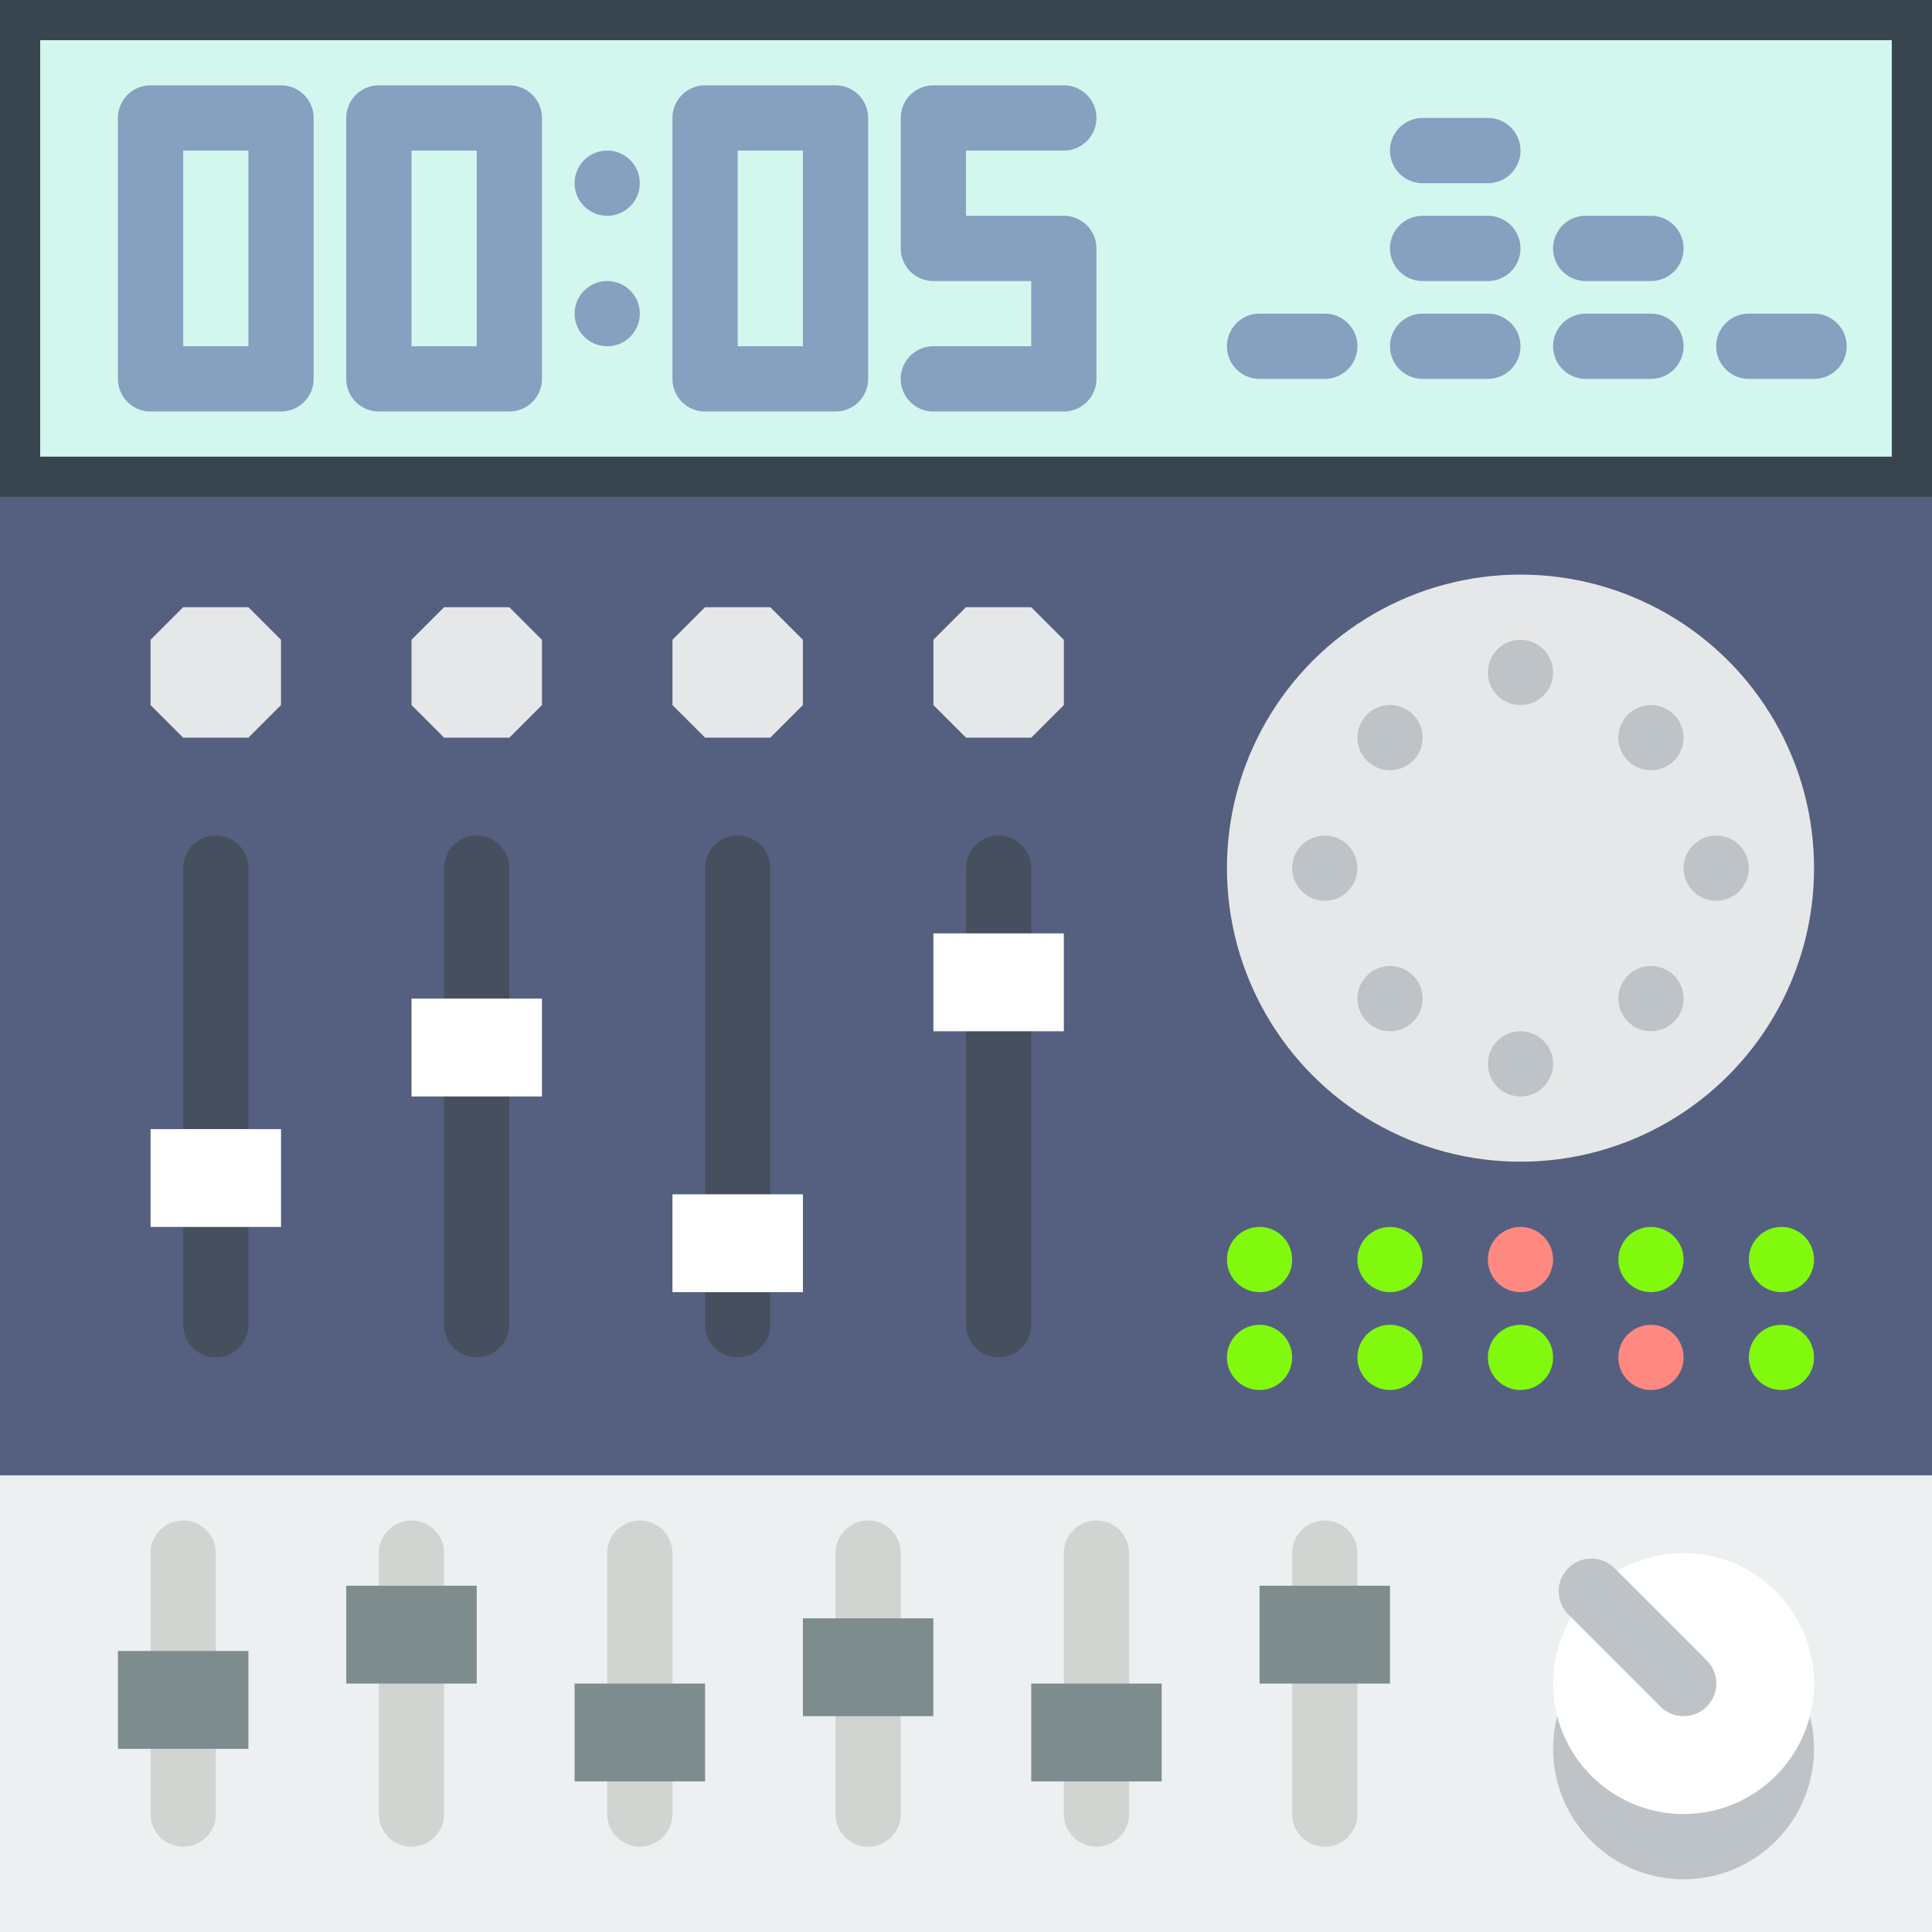 <svg xmlns="http://www.w3.org/2000/svg" viewBox="1607 1207 96.154 96.154"><rect x="1607" y="1207" width="96.154" height="96.154" fill="#333333" stroke="none"/><defs><style>.a{fill:#ecf0f1;stroke:#ecf0f1;}.a,.e,.h{stroke-width:2px;}.b{fill:#d1d4d1;}.c{fill:#bdc3c7;}.d{fill:#7f8c8d;}.e{fill:#556080;stroke:#556080;}.f{fill:#464f5d;}.g{fill:#e6e7e8;}.h{fill:#d1f7ef;stroke:#38454f;}.i{fill:#fff;}.j{fill:#86a0c0;}.k{fill:#81f90d;}.l{fill:#ff8980;}</style></defs><g transform="translate(1607 1207)"><rect class="a" width="94.154" height="22.727" transform="translate(1 72.427)"/><g transform="translate(7.493 75.674)"><path class="b" d="M6.623,47A1.624,1.624,0,0,0,5,48.623v4.87a1.623,1.623,0,1,0,3.247,0v-4.87A1.624,1.624,0,0,0,6.623,47Z" transform="translate(-5 -47)"/><path class="b" d="M6.623,53A1.624,1.624,0,0,0,5,54.623V57.87a1.623,1.623,0,1,0,3.247,0V54.623A1.624,1.624,0,0,0,6.623,53Z" transform="translate(-5 -43.26)"/><path class="b" d="M13.623,47A1.624,1.624,0,0,0,12,48.623v1.623a1.623,1.623,0,1,0,3.247,0V48.623A1.624,1.624,0,0,0,13.623,47Z" transform="translate(-0.637 -47)"/><path class="b" d="M13.623,51A1.624,1.624,0,0,0,12,52.623v6.493a1.623,1.623,0,1,0,3.247,0V52.623A1.624,1.624,0,0,0,13.623,51Z" transform="translate(-0.637 -44.507)"/><path class="b" d="M20.623,47A1.624,1.624,0,0,0,19,48.623v6.493a1.623,1.623,0,1,0,3.247,0V48.623A1.624,1.624,0,0,0,20.623,47Z" transform="translate(3.727 -47)"/><path class="b" d="M20.623,54A1.624,1.624,0,0,0,19,55.623v1.623a1.623,1.623,0,1,0,3.247,0V55.623A1.624,1.624,0,0,0,20.623,54Z" transform="translate(3.727 -42.637)"/><path class="b" d="M27.623,47A1.624,1.624,0,0,0,26,48.623V51.87a1.623,1.623,0,0,0,3.247,0V48.623A1.624,1.624,0,0,0,27.623,47Z" transform="translate(8.09 -47)"/><path class="b" d="M27.623,52A1.624,1.624,0,0,0,26,53.623v4.87a1.623,1.623,0,1,0,3.247,0v-4.87A1.624,1.624,0,0,0,27.623,52Z" transform="translate(8.09 -43.883)"/><path class="b" d="M34.623,47A1.624,1.624,0,0,0,33,48.623v6.493a1.623,1.623,0,1,0,3.247,0V48.623A1.624,1.624,0,0,0,34.623,47Z" transform="translate(12.454 -47)"/><path class="b" d="M34.623,54A1.624,1.624,0,0,0,33,55.623v1.623a1.623,1.623,0,1,0,3.247,0V55.623A1.624,1.624,0,0,0,34.623,54Z" transform="translate(12.454 -42.637)"/><path class="b" d="M41.623,47A1.624,1.624,0,0,0,40,48.623v1.623a1.623,1.623,0,1,0,3.247,0V48.623A1.624,1.624,0,0,0,41.623,47Z" transform="translate(16.817 -47)"/><path class="b" d="M41.623,51A1.624,1.624,0,0,0,40,52.623v6.493a1.623,1.623,0,1,0,3.247,0V52.623A1.624,1.624,0,0,0,41.623,51Z" transform="translate(16.817 -44.507)"/></g><circle class="c" cx="6.493" cy="6.493" r="6.493" transform="translate(77.297 80.544)"/><g transform="translate(5.87 78.92)"><rect class="d" width="6.493" height="4.87" transform="translate(0 3.247)"/><rect class="d" width="6.493" height="4.87" transform="translate(11.363)"/><rect class="d" width="6.493" height="4.87" transform="translate(22.727 4.87)"/><rect class="d" width="6.493" height="4.87" transform="translate(34.09 1.623)"/><rect class="d" width="6.493" height="4.87" transform="translate(45.454 4.87)"/><rect class="d" width="6.493" height="4.87" transform="translate(56.817)"/></g><rect class="e" width="94.154" height="48.7" transform="translate(1 23.727)"/><path class="f" d="M7.623,45.117A1.624,1.624,0,0,1,6,43.493v-4.87a1.623,1.623,0,1,1,3.247,0v4.87A1.624,1.624,0,0,1,7.623,45.117Z" transform="translate(3.117 22.44)"/><path class="f" d="M7.623,42.233A1.624,1.624,0,0,1,6,40.61V27.623a1.623,1.623,0,1,1,3.247,0V40.61A1.624,1.624,0,0,1,7.623,42.233Z" transform="translate(3.117 15.584)"/><path class="f" d="M15.623,47.61A1.624,1.624,0,0,1,14,45.987V34.623a1.623,1.623,0,1,1,3.247,0V45.987A1.624,1.624,0,0,1,15.623,47.61Z" transform="translate(8.103 19.947)"/><path class="f" d="M15.623,35.74A1.624,1.624,0,0,1,14,34.117V27.623a1.623,1.623,0,1,1,3.247,0v6.493A1.624,1.624,0,0,1,15.623,35.74Z" transform="translate(8.103 15.584)"/><path class="f" d="M23.623,43.87A1.624,1.624,0,0,1,22,42.247V40.623a1.623,1.623,0,1,1,3.247,0v1.623A1.624,1.624,0,0,1,23.623,43.87Z" transform="translate(13.09 23.687)"/><path class="f" d="M23.623,45.48A1.624,1.624,0,0,1,22,43.857V27.623a1.623,1.623,0,0,1,3.247,0V43.857A1.624,1.624,0,0,1,23.623,45.48Z" transform="translate(13.09 15.584)"/><path class="f" d="M31.623,48.857A1.624,1.624,0,0,1,30,47.233V32.623a1.623,1.623,0,1,1,3.247,0v14.61A1.624,1.624,0,0,1,31.623,48.857Z" transform="translate(18.077 18.7)"/><path class="f" d="M31.623,32.493A1.624,1.624,0,0,1,30,30.87V27.623a1.623,1.623,0,0,1,3.247,0V30.87A1.624,1.624,0,0,1,31.623,32.493Z" transform="translate(18.077 15.584)"/><path class="g" d="M6.623,25.493,5,23.87V20.623L6.623,19H9.87l1.623,1.623V23.87L9.87,25.493Z" transform="translate(2.493 11.22)"/><path class="g" d="M14.623,25.493,13,23.87V20.623L14.623,19H17.87l1.623,1.623V23.87L17.87,25.493Z" transform="translate(7.48 11.22)"/><path class="g" d="M22.623,25.493,21,23.87V20.623L22.623,19H25.87l1.623,1.623V23.87L25.87,25.493Z" transform="translate(12.467 11.22)"/><path class="g" d="M30.623,25.493,29,23.87V20.623L30.623,19H33.87l1.623,1.623V23.87L33.87,25.493Z" transform="translate(17.454 11.22)"/><circle class="g" cx="14.61" cy="14.61" r="14.61" transform="translate(61.064 28.597)"/><rect class="h" width="94.154" height="22.727" transform="translate(1 1)"/><rect class="i" width="6.493" height="4.87" transform="translate(7.493 56.194)"/><rect class="i" width="6.493" height="4.87" transform="translate(20.48 49.7)"/><rect class="i" width="6.493" height="4.87" transform="translate(33.467 59.44)"/><rect class="i" width="6.493" height="4.87" transform="translate(46.454 46.454)"/><path class="j" d="M12.117,19.233H5.623A1.624,1.624,0,0,1,4,17.61V4.623A1.624,1.624,0,0,1,5.623,3h6.493A1.624,1.624,0,0,1,13.74,4.623V17.61A1.624,1.624,0,0,1,12.117,19.233Zm-4.87-3.247h3.247V6.247H7.247Z" transform="translate(1.87 1.247)"/><path class="j" d="M19.117,19.233H12.623A1.624,1.624,0,0,1,11,17.61V4.623A1.624,1.624,0,0,1,12.623,3h6.493A1.624,1.624,0,0,1,20.74,4.623V17.61A1.624,1.624,0,0,1,19.117,19.233Zm-4.87-3.247h3.247V6.247H14.247Z" transform="translate(6.233 1.247)"/><path class="j" d="M29.117,19.233H22.623A1.624,1.624,0,0,1,21,17.61V4.623A1.624,1.624,0,0,1,22.623,3h6.493A1.624,1.624,0,0,1,30.74,4.623V17.61A1.624,1.624,0,0,1,29.117,19.233Zm-4.87-3.247h3.247V6.247H24.247Z" transform="translate(12.467 1.247)"/><path class="j" d="M36.117,19.233H29.623a1.623,1.623,0,1,1,0-3.247h4.87V12.74h-4.87A1.624,1.624,0,0,1,28,11.117V4.623A1.624,1.624,0,0,1,29.623,3h6.493a1.623,1.623,0,1,1,0,3.247h-4.87V9.493h4.87a1.624,1.624,0,0,1,1.623,1.623V17.61A1.624,1.624,0,0,1,36.117,19.233Z" transform="translate(16.83 1.247)"/><circle class="j" cx="1.623" cy="1.623" r="1.623" transform="translate(28.597 7.493)"/><circle class="k" cx="1.623" cy="1.623" r="1.623" transform="translate(61.064 61.064)"/><circle class="k" cx="1.623" cy="1.623" r="1.623" transform="translate(61.064 65.934)"/><circle class="k" cx="1.623" cy="1.623" r="1.623" transform="translate(67.557 61.064)"/><circle class="k" cx="1.623" cy="1.623" r="1.623" transform="translate(67.557 65.934)"/><circle class="l" cx="1.623" cy="1.623" r="1.623" transform="translate(74.05 61.064)"/><circle class="k" cx="1.623" cy="1.623" r="1.623" transform="translate(74.05 65.934)"/><circle class="k" cx="1.623" cy="1.623" r="1.623" transform="translate(80.544 61.064)"/><circle class="l" cx="1.623" cy="1.623" r="1.623" transform="translate(80.544 65.934)"/><circle class="k" cx="1.623" cy="1.623" r="1.623" transform="translate(87.037 61.064)"/><circle class="k" cx="1.623" cy="1.623" r="1.623" transform="translate(87.037 65.934)"/><circle class="j" cx="1.623" cy="1.623" r="1.623" transform="translate(28.597 13.987)"/><circle class="c" cx="1.623" cy="1.623" r="1.623" transform="translate(74.05 31.844)"/><circle class="c" cx="1.623" cy="1.623" r="1.623" transform="translate(74.05 51.324)"/><path class="j" d="M42.87,13.247H39.623a1.623,1.623,0,0,1,0-3.247H42.87a1.623,1.623,0,0,1,0,3.247Z" transform="translate(23.064 5.61)"/><path class="j" d="M47.87,13.247H44.623a1.623,1.623,0,1,1,0-3.247H47.87a1.623,1.623,0,1,1,0,3.247Z" transform="translate(26.18 5.61)"/><path class="j" d="M47.87,10.247H44.623a1.623,1.623,0,1,1,0-3.247H47.87a1.623,1.623,0,1,1,0,3.247Z" transform="translate(26.18 3.74)"/><path class="j" d="M47.87,7.247H44.623a1.623,1.623,0,1,1,0-3.247H47.87a1.623,1.623,0,1,1,0,3.247Z" transform="translate(26.18 1.87)"/><path class="j" d="M52.87,13.247H49.623a1.623,1.623,0,1,1,0-3.247H52.87a1.623,1.623,0,1,1,0,3.247Z" transform="translate(29.297 5.61)"/><path class="j" d="M52.87,10.247H49.623a1.623,1.623,0,1,1,0-3.247H52.87a1.623,1.623,0,1,1,0,3.247Z" transform="translate(29.297 3.74)"/><path class="j" d="M57.87,13.247H54.623a1.623,1.623,0,1,1,0-3.247H57.87a1.623,1.623,0,1,1,0,3.247Z" transform="translate(32.414 5.61)"/><circle class="c" cx="1.623" cy="1.623" r="1.623" transform="translate(83.791 41.584)"/><circle class="c" cx="1.623" cy="1.623" r="1.623" transform="translate(64.31 41.584)"/><circle class="c" cx="1.623" cy="1.623" r="1.623" transform="translate(80.544 35.09)"/><circle class="c" cx="1.623" cy="1.623" r="1.623" transform="translate(67.557 48.077)"/><circle class="c" cx="1.623" cy="1.623" r="1.623" transform="translate(80.544 48.077)"/><circle class="c" cx="1.623" cy="1.623" r="1.623" transform="translate(67.557 35.09)"/><circle class="i" cx="6.493" cy="6.493" r="6.493" transform="translate(77.297 77.297)"/><path class="c" d="M54.387,56.01a1.619,1.619,0,0,1-1.148-.476l-4.592-4.592a1.623,1.623,0,0,1,2.3-2.3l4.592,4.592a1.623,1.623,0,0,1-1.148,2.771Z" transform="translate(29.404 29.404)"/></g></svg>